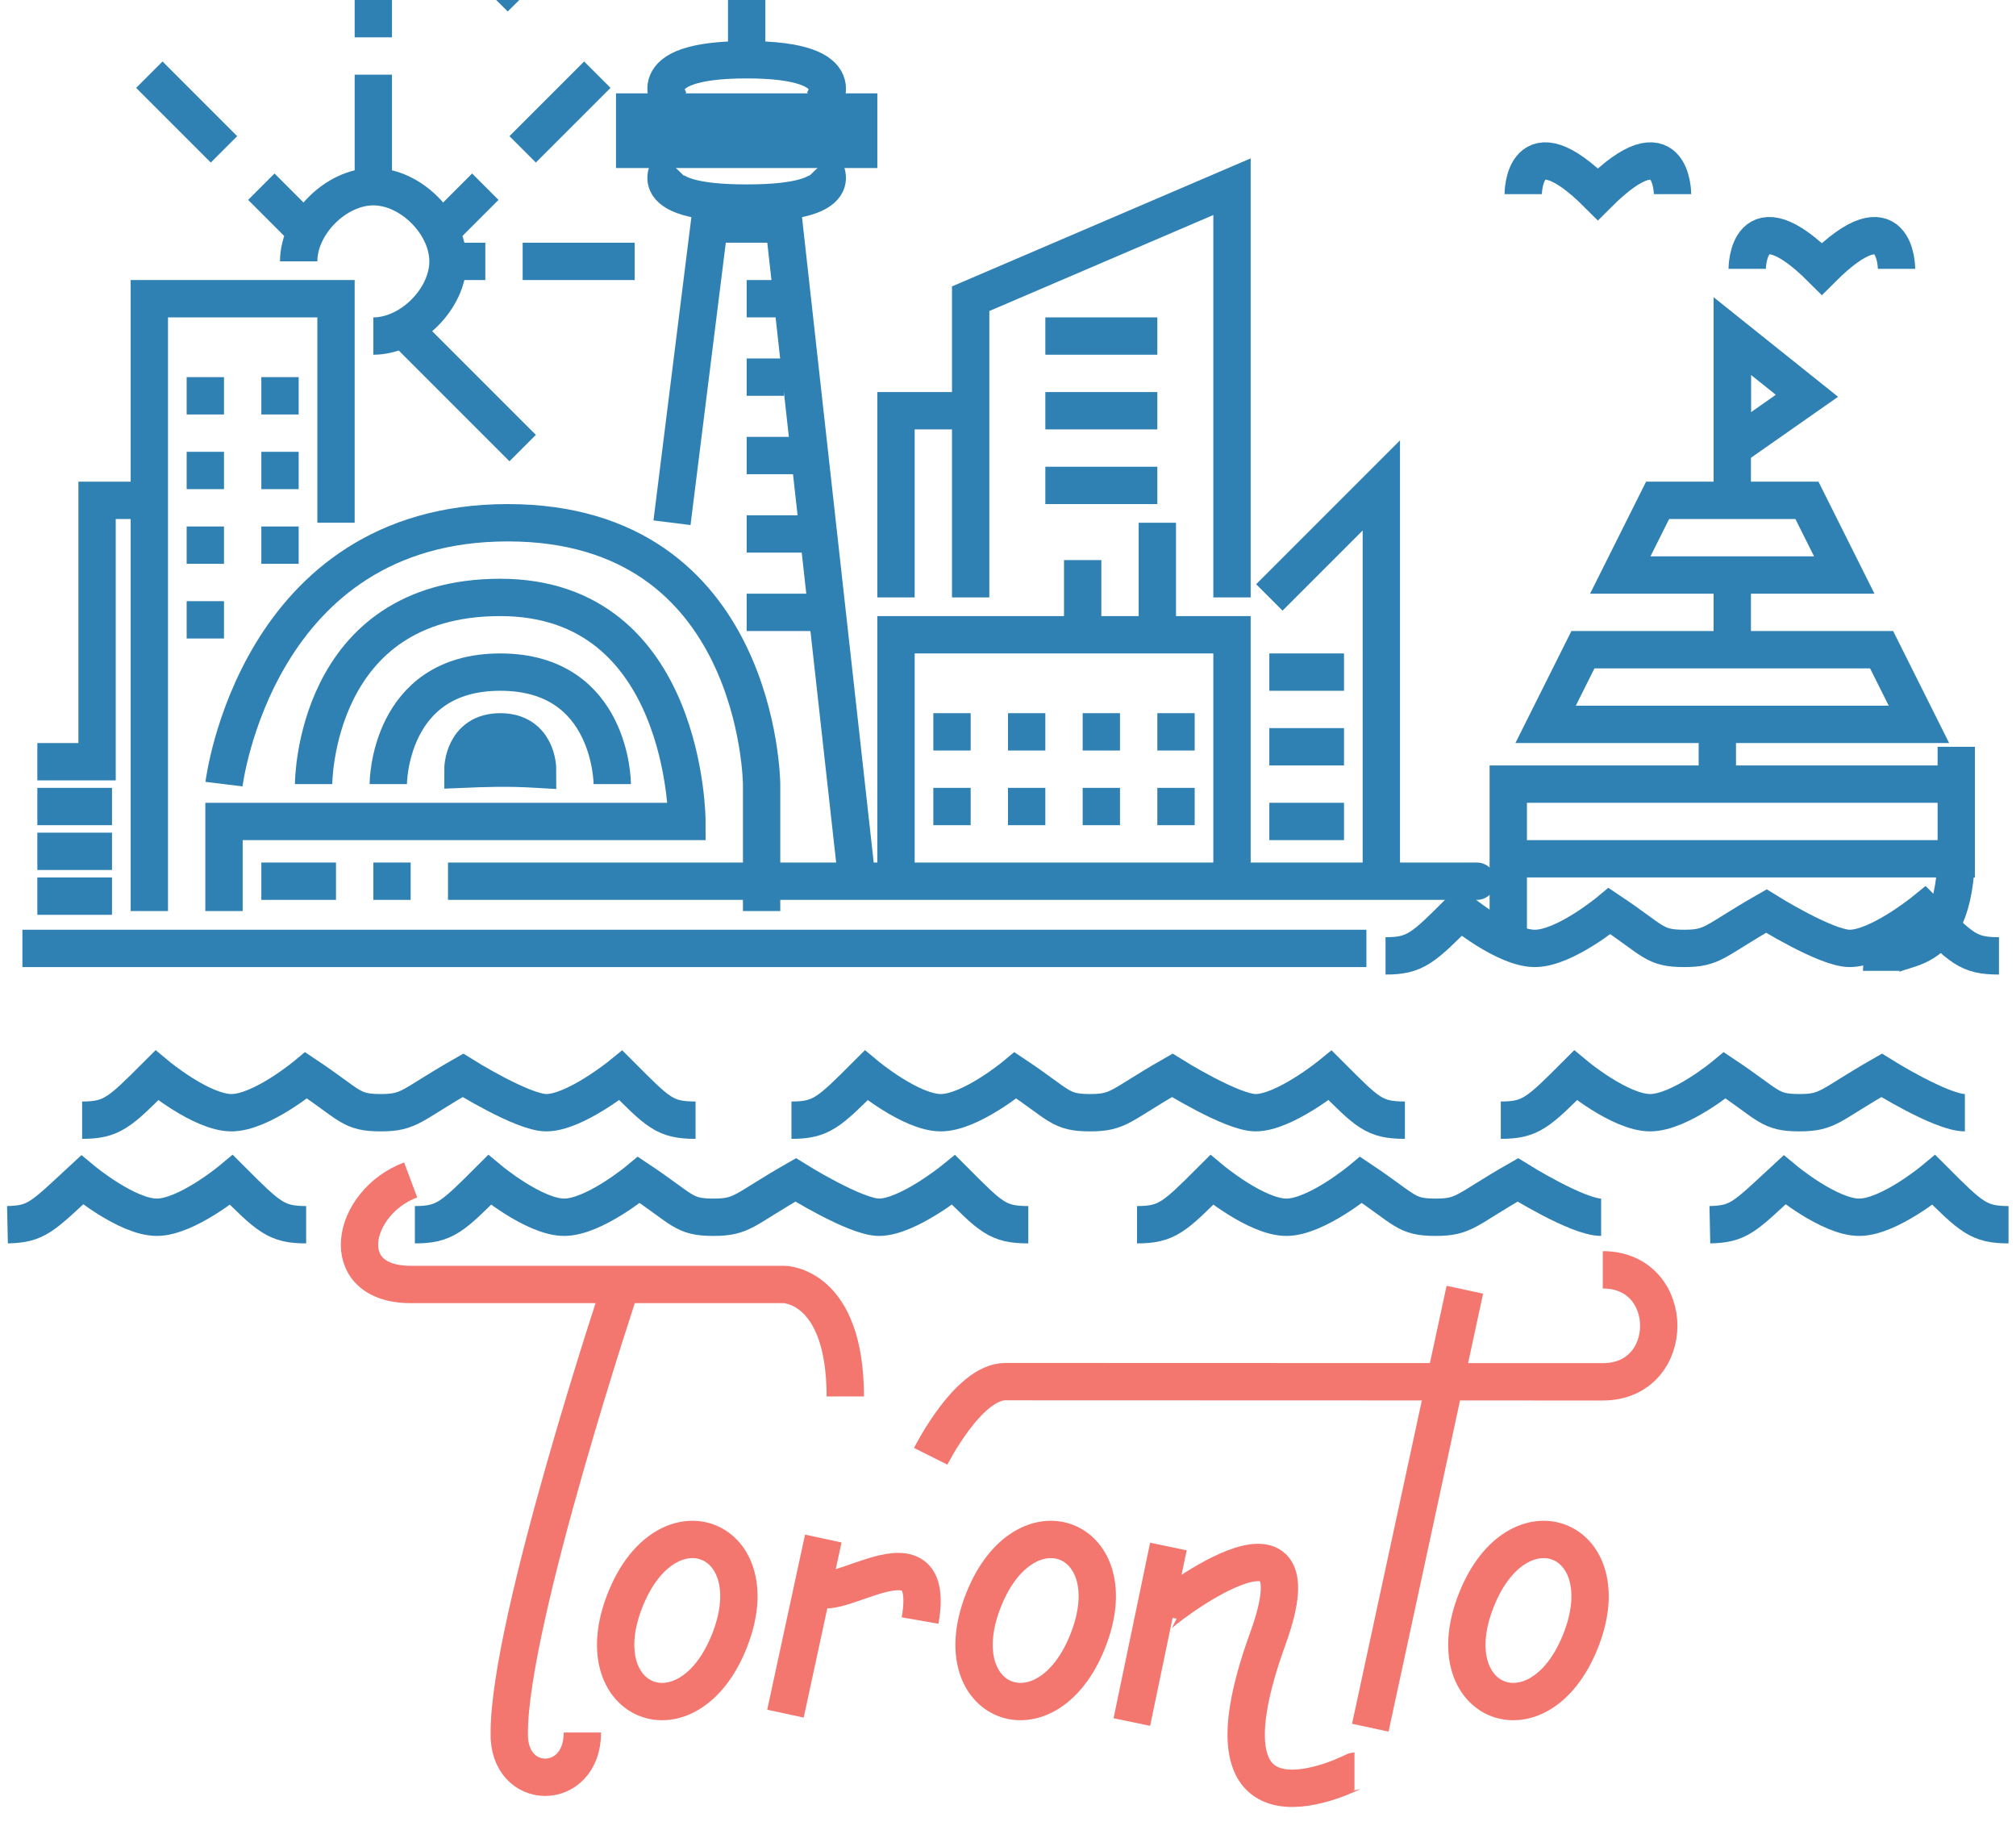 <?xml version="1.0" encoding="UTF-8" standalone="no"?>
<!-- Created with Inkscape (http://www.inkscape.org/) -->

<svg
   xmlns:osb="http://www.openswatchbook.org/uri/2009/osb"
   xmlns:dc="http://purl.org/dc/elements/1.1/"
   xmlns:cc="http://creativecommons.org/ns#"
   xmlns:rdf="http://www.w3.org/1999/02/22-rdf-syntax-ns#"
   xmlns:svg="http://www.w3.org/2000/svg"
   xmlns="http://www.w3.org/2000/svg"
   xmlns:sodipodi="http://sodipodi.sourceforge.net/DTD/sodipodi-0.dtd"
   xmlns:inkscape="http://www.inkscape.org/namespaces/inkscape"
   width="270"
   height="245"
   id="svg2"
   version="1.1"
   inkscape:version="0.48.4 r9939"
   sodipodi:docname="toronto.svg"
   inkscape:export-filename="/home/elena/Documents/Office/Inkscape/My works/dribble/Toronto/my_toronto.png"
   inkscape:export-xdpi="90"
   inkscape:export-ydpi="90">
  <defs
     id="defs4">
    <linearGradient
       id="linearGradient5331"
       osb:paint="solid">
      <stop
         style="stop-color:#a9a9a9;stop-opacity:1;"
         offset="0"
         id="stop5333" />
    </linearGradient>
  </defs>
  <sodipodi:namedview
     id="base"
     pagecolor="#ffffff"
     bordercolor="#666666"
     borderopacity="1.0"
     inkscape:pageopacity="1"
     inkscape:pageshadow="2"
     inkscape:zoom="11.313708"
     inkscape:cx="56.76701"
     inkscape:cy="75.732328"
     inkscape:document-units="px"
     inkscape:current-layer="layer1"
     showgrid="true"
     inkscape:window-width="1299"
     inkscape:window-height="744"
     inkscape:window-x="67"
     inkscape:window-y="24"
     inkscape:window-maximized="1"
     showguides="true"
     inkscape:guide-bbox="true">
    <inkscape:grid
       type="xygrid"
       id="grid2985"
       empspacing="5"
       visible="true"
       enabled="true"
       snapvisiblegridlinesonly="true" />
  </sodipodi:namedview>
  <g
     inkscape:label="Layer 1"
     inkscape:groupmode="layer"
     id="layer1"
     transform="translate(0,-807.362)">
    <g
       id="g3830"
       transform="translate(-21.794,2)">
      <path
         sodipodi:nodetypes="ccc"
         transform="translate(0,807.362)"
         inkscape:connector-curvature="0"
         id="path2987"
         d="m 105,170 c 0,0 -15,45 -15,60 -0.235,7.983 9.794,8 9.794,0"
         style="fill:none;stroke:#f3766f;stroke-width:5;stroke-linecap:butt;stroke-linejoin:miter;stroke-miterlimit:4;stroke-opacity:1;stroke-dasharray:none" />
      <path
         sodipodi:nodetypes="cccc"
         transform="translate(0,807.362)"
         inkscape:connector-curvature="0"
         id="path3776"
         d="m 76.794,156 c -8,3 -10.206,14 0,14 6.794,0 50,0 50,0 0,0 8.206,0 8.206,15"
         style="fill:none;stroke:#f3766f;stroke-width:5;stroke-linecap:butt;stroke-linejoin:miter;stroke-miterlimit:4;stroke-opacity:1;stroke-dasharray:none" />
    </g>
    <path
       style="fill:none;stroke:#f3766f;stroke-width:5;stroke-linecap:butt;stroke-linejoin:miter;stroke-miterlimit:4;stroke-opacity:1;stroke-dasharray:none"
       d="m 83.74,1021.582 c 5.56,-13.932 19.491,-8.372 13.932,5.559 -5.56,13.932 -19.491,8.372 -13.932,-5.559 z"
       id="path3778"
       inkscape:connector-curvature="0"
       sodipodi:nodetypes="scs" />
    <g
       id="g3788"
       transform="translate(-19.521,3.263)">
      <g
         id="g3792"
         transform="matrix(0.977,0.211,-0.211,0.977,210.44,-2.555)">
        <path
           sodipodi:nodetypes="cc"
           style="fill:none;stroke:#f3766f;stroke-width:5;stroke-linecap:butt;stroke-linejoin:miter;stroke-miterlimit:4;stroke-opacity:1;stroke-dasharray:none"
           d="m 135,200 0,24"
           id="path3784"
           inkscape:connector-curvature="0"
           transform="translate(0,807.362)" />
        <path
           style="fill:none;stroke:#f3766f;stroke-width:5;stroke-linecap:butt;stroke-linejoin:miter;stroke-miterlimit:4;stroke-opacity:1;stroke-dasharray:none"
           d="m 150,208 c -0.589,-15.006 -14.359,4.219 -15,-3"
           id="path3786"
           inkscape:connector-curvature="0"
           transform="translate(0,807.362)"
           sodipodi:nodetypes="cc" />
      </g>
    </g>
    <path
       sodipodi:nodetypes="scs"
       inkscape:connector-curvature="0"
       id="path3796"
       d="m 131.74,1021.582 c 5.56,-13.932 19.491,-8.372 13.932,5.559 -5.56,13.932 -19.491,8.372 -13.932,-5.559 z"
       style="fill:none;stroke:#f3766f;stroke-width:5;stroke-linecap:butt;stroke-linejoin:miter;stroke-miterlimit:4;stroke-opacity:1;stroke-dasharray:none" />
    <g
       id="g3802"
       transform="matrix(0.999,0.054,-0.054,0.999,77.849,1.472)">
      <g
         transform="matrix(0.998,-0.055,0.055,0.998,-54.166,9.325)"
         id="g3808">
        <g
           transform="matrix(0.979,0.205,-0.205,0.979,208.494,-6.709)"
           id="g3816">
          <path
             sodipodi:nodetypes="cc"
             style="fill:none;stroke:#f3766f;stroke-width:5;stroke-linecap:butt;stroke-linejoin:miter;stroke-miterlimit:4;stroke-opacity:1;stroke-dasharray:none"
             d="m 133,199.997 0,24"
             id="path3804"
             inkscape:connector-curvature="0"
             transform="translate(0,807.362)" />
          <path
             style="fill:none;stroke:#f3766f;stroke-width:5;stroke-linecap:butt;stroke-linejoin:miter;stroke-miterlimit:4;stroke-opacity:1;stroke-dasharray:none"
             d="m 163.528,224.366 c -0.062,0.013 -19.43,15.974 -14.979,-15.021 3.129,-21.789 -15.019,-0.486 -15,-0.021"
             id="path3806"
             inkscape:connector-curvature="0"
             transform="translate(0,807.362)"
             sodipodi:nodetypes="csc" />
        </g>
        <path
           inkscape:connector-curvature="0"
           id="path3820"
           d="m 171.932,972.413 -12.725,58.635"
           style="fill:none;stroke:#f3766f;stroke-width:5;stroke-linecap:butt;stroke-linejoin:miter;stroke-miterlimit:4;stroke-opacity:1;stroke-dasharray:none" />
        <path
           sodipodi:nodetypes="ccsc"
           inkscape:connector-curvature="0"
           id="path3822"
           d="m 100.373,994.641 c 0,0 5.014,-9.993 10.014,-9.986 25,0.034 70,0.096 80,0.11 10,0.014 10.021,-14.986 0.021,-15"
           style="fill:none;stroke:#f3766f;stroke-width:5;stroke-linecap:butt;stroke-linejoin:miter;stroke-miterlimit:4;stroke-opacity:1;stroke-dasharray:none" />
      </g>
    </g>
    <path
       sodipodi:nodetypes="scs"
       inkscape:connector-curvature="0"
       id="path3828"
       d="m 197.74,1021.582 c 5.56,-13.932 19.491,-8.372 13.932,5.559 -5.56,13.932 -19.491,8.372 -13.932,-5.559 z"
       style="fill:none;stroke:#f3766f;stroke-width:5;stroke-linecap:butt;stroke-linejoin:miter;stroke-miterlimit:4;stroke-opacity:1;stroke-dasharray:none" />
    <path
       style="fill:none;fill-opacity:1;stroke:#3081b3;stroke-width:5;stroke-linecap:butt;stroke-linejoin:miter;stroke-miterlimit:4;stroke-opacity:1;stroke-dasharray:none"
       d="m 3,934.362 180,0"
       id="path3874"
       inkscape:connector-curvature="0" />
    <path
       style="fill:none;stroke:#3081b3;stroke-width:5;stroke-linecap:butt;stroke-linejoin:miter;stroke-miterlimit:4;stroke-opacity:1;stroke-dasharray:none"
       d="m 1,971.362 c 3.906,-0.084 4.624,-1.029 10,-6 0,0 6,5 10,5 4,0 10,-5 10,-5 5,5 6,6 10,6"
       id="path3876"
       inkscape:connector-curvature="0"
       sodipodi:nodetypes="ccscc" />
    <path
       sodipodi:nodetypes="ccscccscc"
       inkscape:connector-curvature="0"
       id="path3005"
       d="m 55.564,971.362 c 4,0 5,-1 10,-6 0,0 6,5 10,5 4,0 10,-5 10,-5 6,4 5.923,5 10,5 3.923,0 4,-1 11,-5 0,0 8,5 11.154,5 3.846,0 10,-5 10,-5 5,5 5.846,6 10,6"
       style="fill:none;stroke:#3081b3;stroke-width:5;stroke-linecap:butt;stroke-linejoin:miter;stroke-miterlimit:4;stroke-opacity:1;stroke-dasharray:none" />
    <path
       style="fill:none;stroke:#3081b3;stroke-width:5;stroke-linecap:butt;stroke-linejoin:miter;stroke-miterlimit:4;stroke-opacity:1;stroke-dasharray:none"
       d="m 11,957.362 c 4,0 5,-1 10,-6 0,0 6,5 10,5 4,0 10,-5 10,-5 6,4 5.923,5 10,5 3.923,0 4,-1 11,-5 0,0 8,5 11.154,5 3.846,0 10,-5 10,-5 5,5 5.846,6 10,6"
       id="path3009"
       inkscape:connector-curvature="0"
       sodipodi:nodetypes="ccscccscc" />
    <path
       sodipodi:nodetypes="ccscccscc"
       inkscape:connector-curvature="0"
       id="path3011"
       d="m 106,957.362 c 4,0 5,-1 10,-6 0,0 6,5 10,5 4,0 10,-5 10,-5 6,4 5.923,5 10,5 3.923,0 4,-1 11,-5 0,0 8,5 11.154,5 3.846,0 10,-5 10,-5 5,5 5.846,6 10,6"
       style="fill:none;stroke:#3081b3;stroke-width:5;stroke-linecap:butt;stroke-linejoin:miter;stroke-miterlimit:4;stroke-opacity:1;stroke-dasharray:none" />
    <path
       sodipodi:nodetypes="ccscc"
       inkscape:connector-curvature="0"
       id="path3013"
       d="m 229,971.362 c 3.906,-0.084 4.624,-1.029 10,-6 0,0 6,5 10,5 4,0 10,-5 10,-5 5,5 6,6 10,6"
       style="fill:none;stroke:#3081b3;stroke-width:5;stroke-linecap:butt;stroke-linejoin:miter;stroke-miterlimit:4;stroke-opacity:1;stroke-dasharray:none" />
    <path
       style="fill:none;stroke:#3081b3;stroke-width:5;stroke-linecap:butt;stroke-linejoin:miter;stroke-miterlimit:4;stroke-opacity:1;stroke-dasharray:none"
       d="m 152.282,971.362 c 4,0 5,-1 10,-6 0,0 6,5 10,5 4,0 10,-5 10,-5 6,4 5.923,5 10,5 3.923,0 4,-1 11,-5 0,0 8,5 11.154,5"
       id="path3015"
       inkscape:connector-curvature="0"
       sodipodi:nodetypes="ccscccc" />
    <path
       sodipodi:nodetypes="ccscccc"
       inkscape:connector-curvature="0"
       id="path3017"
       d="m 201,957.362 c 4,0 5,-1 10,-6 0,0 6,5 10,5 4,0 10,-5 10,-5 6,4 5.923,5 10,5 3.923,0 4,-1 11,-5 0,0 8,5 11.154,5"
       style="fill:none;stroke:#3081b3;stroke-width:5;stroke-linecap:butt;stroke-linejoin:miter;stroke-miterlimit:4;stroke-opacity:1;stroke-dasharray:none" />
    <path
       style="fill:none;stroke:#3081b3;stroke-width:5;stroke-miterlimit:4;stroke-opacity:1;stroke-dasharray:none"
       d="m 230,105 0,-6"
       id="path5339"
       inkscape:connector-curvature="0"
       transform="translate(0,807.362)"
       sodipodi:nodetypes="cc" />
    <path
       style="fill:none;stroke:#3081b3;stroke-width:5;stroke-linecap:butt;stroke-linejoin:miter;stroke-miterlimit:4;stroke-opacity:1;stroke-dasharray:none"
       d="m 185.564,935.362 c 4,0 5,-1 10,-6 0,0 6,5 10,5 4,0 10,-5 10,-5 6,4 5.923,5 10,5 3.923,0 4,-1 11,-5 0,0 8,5 11.154,5 3.846,0 10,-5 10,-5 5,5 5.846,6 10,6"
       id="path3019"
       inkscape:connector-curvature="0"
       sodipodi:nodetypes="ccscccscc" />
    <path
       style="fill:none;stroke:#3081b3;stroke-width:5;stroke-miterlimit:4;stroke-opacity:1;stroke-dasharray:none"
       d="m 232,872.362 0,-20"
       id="path5351"
       inkscape:connector-curvature="0"
       sodipodi:nodetypes="cc" />
    <g
       id="g5383">
      <g
         id="g5375">
        <path
           style="fill:none;stroke:#3081b3;stroke-width:5;stroke-linecap:butt;stroke-linejoin:miter;stroke-miterlimit:4;stroke-opacity:1;stroke-dasharray:none"
           d="m 202,932.362 0,-20 60,0"
           id="path3081"
           inkscape:connector-curvature="0"
           sodipodi:nodetypes="ccc" />
        <path
           style="fill:none;stroke:#3081b3;stroke-width:5;stroke-linecap:butt;stroke-linejoin:miter;stroke-miterlimit:4;stroke-opacity:1;stroke-dasharray:none"
           d="m 202,922.362 c 0,0 45,0 60,0 l 0,-15"
           id="path3851"
           inkscape:connector-curvature="0"
           sodipodi:nodetypes="ccc" />
        <path
           style="fill:none;stroke:#3081b3;stroke-width:5;stroke-miterlimit:4;stroke-opacity:1;stroke-dasharray:none"
           d="m 262,922.362 c -0.581,16.06 -10,10 -10,15"
           id="path5337"
           inkscape:connector-curvature="0"
           sodipodi:nodetypes="cc" />
        <path
           style="fill:none;stroke:#3081b3;stroke-width:5;stroke-miterlimit:4;stroke-opacity:1;stroke-dasharray:none"
           d="m 207,904.362 50,0 -5,-10 -40,0 z"
           id="path5341"
           inkscape:connector-curvature="0"
           sodipodi:nodetypes="ccccc" />
        <path
           sodipodi:nodetypes="cc"
           inkscape:connector-curvature="0"
           id="path5343"
           d="m 232,892.362 0,-6"
           style="fill:none;stroke:#3081b3;stroke-width:5;stroke-miterlimit:4;stroke-opacity:1;stroke-dasharray:none" />
        <path
           inkscape:connector-curvature="0"
           id="path5345"
           d="m 217,884.362 30,0 -5,-10 -20,0 z"
           style="fill:none;stroke:#3081b3;stroke-width:5;stroke-miterlimit:4;stroke-opacity:1;stroke-dasharray:none"
           sodipodi:nodetypes="ccccc" />
      </g>
      <path
         sodipodi:nodetypes="cccc"
         inkscape:connector-curvature="0"
         id="path5353"
         d="m 242,860.362 -10,-8 0,15 z"
         style="fill:none;stroke:#3081b3;stroke-width:5;stroke-miterlimit:4;stroke-opacity:1;stroke-dasharray:none" />
    </g>
    <path
       style="fill:none;stroke:#3081b3;stroke-width:5;stroke-miterlimit:4;stroke-opacity:1;stroke-dasharray:none"
       d="m 5,927.362 10,0"
       id="path3793"
       inkscape:connector-curvature="0" />
    <path
       inkscape:connector-curvature="0"
       id="path3795"
       d="m 5,921.362 10,0"
       style="fill:none;stroke:#3081b3;stroke-width:5;stroke-miterlimit:4;stroke-opacity:1;stroke-dasharray:none" />
    <path
       style="fill:none;stroke:#3081b3;stroke-width:5;stroke-miterlimit:4;stroke-opacity:1;stroke-dasharray:none"
       d="m 5,915.362 10,0"
       id="path3797"
       inkscape:connector-curvature="0" />
    <path
       style="fill:none;stroke:#3081b3;stroke-width:5;stroke-miterlimit:4;stroke-opacity:1;stroke-dasharray:none"
       d="m 5,909.362 8,0 0,-35 7,0"
       id="path3801"
       inkscape:connector-curvature="0"
       sodipodi:nodetypes="cccc" />
    <path
       style="fill:none;stroke:#3081b3;stroke-width:5;stroke-miterlimit:4;stroke-opacity:1;stroke-dasharray:none"
       d="m 20,122 0,-82 25,0 c 0,13.333 0,20 0,30"
       id="path3803"
       inkscape:connector-curvature="0"
       transform="translate(0,807.362)"
       sodipodi:nodetypes="cccc" />
    <path
       style="fill:none;stroke:#3081b3;stroke-width:5;stroke-miterlimit:4;stroke-opacity:1;stroke-dasharray:none"
       d="m 25,880.362 5,0"
       id="path3809"
       inkscape:connector-curvature="0" />
    <path
       inkscape:connector-curvature="0"
       id="path3811"
       d="m 25,890.362 5,0"
       style="fill:none;stroke:#3081b3;stroke-width:5;stroke-miterlimit:4;stroke-opacity:1;stroke-dasharray:none" />
    <path
       inkscape:connector-curvature="0"
       id="path3815"
       d="m 35,880.362 5,0"
       style="fill:none;stroke:#3081b3;stroke-width:5;stroke-miterlimit:4;stroke-opacity:1;stroke-dasharray:none" />
    <g
       id="g3879">
      <path
         inkscape:connector-curvature="0"
         id="path3805"
         d="m 25,860.362 5,0"
         style="fill:none;stroke:#3081b3;stroke-width:5;stroke-miterlimit:4;stroke-opacity:1;stroke-dasharray:none" />
      <path
         style="fill:none;stroke:#3081b3;stroke-width:5;stroke-miterlimit:4;stroke-opacity:1;stroke-dasharray:none"
         d="m 25,870.362 5,0"
         id="path3807"
         inkscape:connector-curvature="0" />
      <path
         inkscape:connector-curvature="0"
         id="path3817"
         d="m 35,870.362 5,0"
         style="fill:none;stroke:#3081b3;stroke-width:5;stroke-miterlimit:4;stroke-opacity:1;stroke-dasharray:none" />
      <path
         style="fill:none;stroke:#3081b3;stroke-width:5;stroke-miterlimit:4;stroke-opacity:1;stroke-dasharray:none"
         d="m 35,860.362 5,0"
         id="path3819"
         inkscape:connector-curvature="0" />
    </g>
    <path
       style="fill:none;stroke:#3081b3;stroke-width:5;stroke-miterlimit:4;stroke-opacity:1;stroke-dasharray:none"
       d="m 30,929.362 0,-12 62,0 c 0,0 0,-30 -25,-30 -25,0 -25,25 -25,25"
       id="path3832"
       inkscape:connector-curvature="0"
       sodipodi:nodetypes="cccsc" />
    <path
       style="fill:none;stroke:#3081b3;stroke-width:5;stroke-miterlimit:4;stroke-opacity:1;stroke-dasharray:none"
       d="m 62,910.362 c 0,0 0,-5 5,-5 5,0 5,5 5,5 -4.044,-0.237 -7.037,-0.123 -10,0 z"
       id="path3834"
       inkscape:connector-curvature="0"
       sodipodi:nodetypes="cscc" />
    <path
       style="fill:none;stroke:#3081b3;stroke-width:5;stroke-miterlimit:4;stroke-opacity:1;stroke-dasharray:none"
       d="m 82,912.362 c 0,0 0,-15 -15,-15 -15,0 -15,15 -15,15"
       id="path3836"
       inkscape:connector-curvature="0"
       sodipodi:nodetypes="csc" />
    <path
       style="fill:none;stroke:#3081b3;stroke-width:5;stroke-miterlimit:4;stroke-opacity:1;stroke-dasharray:none"
       d="m 102,122 0,-17 c 0,0 -0.25,-35 -34,-35 -33.75,0 -38,35 -38,35"
       id="path3846"
       inkscape:connector-curvature="0"
       transform="translate(0,807.362)"
       sodipodi:nodetypes="cczc" />
    <path
       style="fill:none;stroke:#3081b3;stroke-width:5;stroke-miterlimit:4;stroke-opacity:1;stroke-dasharray:none"
       d="m 35,925.362 10,0"
       id="path3854"
       inkscape:connector-curvature="0"
       sodipodi:nodetypes="cc" />
    <path
       style="fill:none;stroke:#3081b3;stroke-width:5;stroke-miterlimit:4;stroke-opacity:1;stroke-dasharray:none"
       d="m 50,118 5,0"
       id="path3856"
       inkscape:connector-curvature="0"
       transform="translate(0,807.362)" />
    <path
       style="fill:none;stroke:#3081b3;stroke-width:5;stroke-miterlimit:4;stroke-opacity:1;stroke-dasharray:none"
       d="m 60,118 c 11.333,0 280.162,0 35,0"
       id="path3858"
       inkscape:connector-curvature="0"
       transform="translate(0,807.362)"
       sodipodi:nodetypes="cc" />
    <path
       style="fill:none;stroke:#3081b3;stroke-width:5;stroke-miterlimit:4;stroke-opacity:1;stroke-dasharray:none"
       d="m 90,70 5,-40 10,0 10,90"
       id="path3860"
       inkscape:connector-curvature="0"
       transform="translate(0,807.362)"
       sodipodi:nodetypes="cccc" />
    <path
       style="fill:none;stroke:#3081b3;stroke-width:5;stroke-miterlimit:4;stroke-opacity:1;stroke-dasharray:none"
       d="m 100,857.862 5,0"
       id="path3862"
       inkscape:connector-curvature="0"
       sodipodi:nodetypes="cc" />
    <path
       style="fill:none;stroke:#3081b3;stroke-width:5;stroke-miterlimit:4;stroke-opacity:1;stroke-dasharray:none"
       d="m 100,82 10,0"
       id="path3868"
       inkscape:connector-curvature="0"
       transform="translate(0,807.362)"
       sodipodi:nodetypes="cc" />
    <path
       style="fill:none;stroke:#3081b3;stroke-width:5;stroke-miterlimit:4;stroke-opacity:1;stroke-dasharray:none"
       d="m 100,878.862 10,0"
       id="path3870"
       inkscape:connector-curvature="0"
       sodipodi:nodetypes="cc" />
    <path
       style="fill:none;stroke:#3081b3;stroke-width:5;stroke-miterlimit:4;stroke-opacity:1;stroke-dasharray:none"
       d="m 100,868.362 10,0"
       id="path3872"
       inkscape:connector-curvature="0"
       sodipodi:nodetypes="cc" />
    <path
       style="fill:none;stroke:#3081b3;stroke-width:5;stroke-miterlimit:4;stroke-opacity:1;stroke-dasharray:none"
       d="m 100,40 5,0"
       id="path3875"
       inkscape:connector-curvature="0"
       transform="translate(0,807.362)" />
    <path
       style="fill:none;stroke:#3081b3;stroke-width:5;stroke-miterlimit:4;stroke-opacity:1;stroke-dasharray:none"
       d="m 120,120 0,-35 45,0 0,35"
       id="path3877"
       inkscape:connector-curvature="0"
       transform="translate(0,807.362)"
       sodipodi:nodetypes="cccc" />
    <g
       id="g3885"
       transform="translate(100,44)">
      <path
         style="fill:none;stroke:#3081b3;stroke-width:5;stroke-miterlimit:4;stroke-opacity:1;stroke-dasharray:none"
         d="m 25,861.362 5,0"
         id="path3887"
         inkscape:connector-curvature="0"
         sodipodi:nodetypes="cc" />
      <path
         inkscape:connector-curvature="0"
         id="path3889"
         d="m 25,871.362 5,0"
         style="fill:none;stroke:#3081b3;stroke-width:5;stroke-miterlimit:4;stroke-opacity:1;stroke-dasharray:none"
         sodipodi:nodetypes="cc" />
      <path
         style="fill:none;stroke:#3081b3;stroke-width:5;stroke-miterlimit:4;stroke-opacity:1;stroke-dasharray:none"
         d="m 35,871.362 5,0"
         id="path3891"
         inkscape:connector-curvature="0"
         sodipodi:nodetypes="cc" />
      <path
         inkscape:connector-curvature="0"
         id="path3893"
         d="m 35,861.362 5,0"
         style="fill:none;stroke:#3081b3;stroke-width:5;stroke-miterlimit:4;stroke-opacity:1;stroke-dasharray:none"
         sodipodi:nodetypes="cc" />
    </g>
    <g
       transform="translate(120,44)"
       id="g3895">
      <path
         sodipodi:nodetypes="cc"
         inkscape:connector-curvature="0"
         id="path3897"
         d="m 25,861.362 5,0"
         style="fill:none;stroke:#3081b3;stroke-width:5;stroke-miterlimit:4;stroke-opacity:1;stroke-dasharray:none" />
      <path
         sodipodi:nodetypes="cc"
         style="fill:none;stroke:#3081b3;stroke-width:5;stroke-miterlimit:4;stroke-opacity:1;stroke-dasharray:none"
         d="m 25,871.362 5,0"
         id="path3899"
         inkscape:connector-curvature="0" />
      <path
         sodipodi:nodetypes="cc"
         inkscape:connector-curvature="0"
         id="path3901"
         d="m 35,871.362 5,0"
         style="fill:none;stroke:#3081b3;stroke-width:5;stroke-miterlimit:4;stroke-opacity:1;stroke-dasharray:none" />
      <path
         sodipodi:nodetypes="cc"
         style="fill:none;stroke:#3081b3;stroke-width:5;stroke-miterlimit:4;stroke-opacity:1;stroke-dasharray:none"
         d="m 35,861.362 5,0"
         id="path3903"
         inkscape:connector-curvature="0" />
    </g>
    <path
       style="fill:none;stroke:#3081b3;stroke-width:5;stroke-miterlimit:4;stroke-opacity:1;stroke-dasharray:none"
       d="m 145,85 0,-10"
       id="path3905"
       inkscape:connector-curvature="0"
       transform="translate(0,807.362)"
       sodipodi:nodetypes="cc" />
    <path
       style="fill:none;stroke:#3081b3;stroke-width:5;stroke-miterlimit:4;stroke-opacity:1;stroke-dasharray:none"
       d="m 155,85 0,-15"
       id="path3907"
       inkscape:connector-curvature="0"
       transform="translate(0,807.362)" />
    <path
       style="fill:none;stroke:#3081b3;stroke-width:5;stroke-miterlimit:4;stroke-opacity:1;stroke-dasharray:none"
       d="m 165,80 0,-55 -35,15 0,40"
       id="path3909"
       inkscape:connector-curvature="0"
       transform="translate(0,807.362)"
       sodipodi:nodetypes="cccc" />
    <path
       style="fill:none;stroke:#3081b3;stroke-width:5;stroke-miterlimit:4;stroke-opacity:1;stroke-dasharray:none"
       d="m 130,55 -10,0 0,25"
       id="path3911"
       inkscape:connector-curvature="0"
       transform="translate(0,807.362)" />
    <path
       style="fill:none;stroke:#3081b3;stroke-width:5;stroke-miterlimit:4;stroke-opacity:1;stroke-dasharray:none"
       d="m 140,55 15,0"
       id="path3913"
       inkscape:connector-curvature="0"
       transform="translate(0,807.362)" />
    <path
       style="fill:none;stroke:#3081b3;stroke-width:5;stroke-miterlimit:4;stroke-opacity:1;stroke-dasharray:none"
       d="m 140,65 15,0"
       id="path3917"
       inkscape:connector-curvature="0"
       transform="translate(0,807.362)" />
    <path
       style="fill:none;stroke:#3081b3;stroke-width:5;stroke-miterlimit:4;stroke-opacity:1;stroke-dasharray:none"
       d="m 140,45 15,0"
       id="path3919"
       inkscape:connector-curvature="0"
       transform="translate(0,807.362)" />
    <path
       style="fill:none;stroke:#3081b3;stroke-width:5;stroke-miterlimit:4;stroke-opacity:1;stroke-dasharray:none"
       d="m 170,80 15,-15 0,55"
       id="path3921"
       inkscape:connector-curvature="0"
       transform="translate(0,807.362)"
       sodipodi:nodetypes="ccc" />
    <path
       style="fill:none;stroke:#3081b3;stroke-width:5;stroke-miterlimit:4;stroke-opacity:1;stroke-dasharray:none"
       d="m 170,90 10,0"
       id="path3923"
       inkscape:connector-curvature="0"
       transform="translate(0,807.362)" />
    <path
       style="fill:none;stroke:#3081b3;stroke-width:5;stroke-miterlimit:4;stroke-opacity:1;stroke-dasharray:none"
       d="m 170,100 10,0"
       id="path3925"
       inkscape:connector-curvature="0"
       transform="translate(0,807.362)" />
    <path
       style="fill:none;stroke:#3081b3;stroke-width:5;stroke-miterlimit:4;stroke-opacity:1;stroke-dasharray:none"
       d="m 170,110 10,0"
       id="path3927"
       inkscape:connector-curvature="0"
       transform="translate(0,807.362)" />
    <g
       id="g3943"
       transform="translate(0,2)">
      <path
         sodipodi:nodetypes="csc"
         inkscape:connector-curvature="0"
         id="path3929"
         d="m 90,827.362 c 0,0 -5,5.195 10,5.195 15,0 10,-5.195 10,-5.195"
         style="fill:none;stroke:#3081b3;stroke-width:5;stroke-miterlimit:4;stroke-opacity:1;stroke-dasharray:none" />
      <path
         style="fill:none;stroke:#3081b3;stroke-width:5;stroke-miterlimit:4;stroke-opacity:1;stroke-dasharray:none"
         d="m 90,819.362 c 0,0 -5,-6 10,-6 15,0 10,6 10,6"
         id="path3931"
         inkscape:connector-curvature="0"
         sodipodi:nodetypes="csc" />
      <path
         inkscape:connector-curvature="0"
         id="path3933"
         d="m 85,820.362 0,5 30,0 0,-5 z"
         style="fill:none;stroke:#3081b3;stroke-width:5;stroke-miterlimit:4;stroke-opacity:1;stroke-dasharray:none"
         sodipodi:nodetypes="ccccc" />
    </g>
    <path
       style="fill:none;stroke:#3081b3;stroke-width:5;stroke-miterlimit:4;stroke-opacity:1;stroke-dasharray:none"
       d="m 100,10 0,-20"
       id="path3948"
       inkscape:connector-curvature="0"
       transform="translate(0,807.362)" />
    <path
       style="fill:none;stroke:#3081b3;stroke-width:5;stroke-miterlimit:4;stroke-opacity:1;stroke-dasharray:none"
       d="m 40,35 c 0,-5 5,-10 10,-10 5,0 10,5 10,10 0,5 -5,10 -10,10"
       id="path3950"
       inkscape:connector-curvature="0"
       transform="translate(0,807.362)"
       sodipodi:nodetypes="czsc" />
    <path
       style="fill:none;stroke:#3081b3;stroke-width:5;stroke-miterlimit:4;stroke-opacity:1;stroke-dasharray:none"
       d="M 40,30 35,25"
       id="path3952"
       inkscape:connector-curvature="0"
       transform="translate(0,807.362)" />
    <path
       style="fill:none;stroke:#3081b3;stroke-width:5;stroke-miterlimit:4;stroke-opacity:1;stroke-dasharray:none"
       d="M 30,20 20,10"
       id="path3954"
       inkscape:connector-curvature="0"
       transform="translate(0,807.362)"
       sodipodi:nodetypes="cc" />
    <path
       style="fill:none;stroke:#3081b3;stroke-width:5;stroke-miterlimit:4;stroke-opacity:1;stroke-dasharray:none"
       d="M 50,25 50,10"
       id="path3956"
       inkscape:connector-curvature="0"
       transform="translate(0,807.362)" />
    <path
       style="fill:none;stroke:#3081b3;stroke-width:5;stroke-miterlimit:4;stroke-opacity:1;stroke-dasharray:none"
       d="M 50,5 50,0"
       id="path3958"
       inkscape:connector-curvature="0"
       transform="translate(0,807.362)" />
    <path
       style="fill:none;stroke:#3081b3;stroke-width:5;stroke-miterlimit:4;stroke-opacity:1;stroke-dasharray:none"
       d="m 60,30 5,-5"
       id="path3960"
       inkscape:connector-curvature="0"
       transform="translate(0,807.362)" />
    <path
       style="fill:none;stroke:#3081b3;stroke-width:5;stroke-miterlimit:4;stroke-opacity:1;stroke-dasharray:none"
       d="M 70,20 80,10"
       id="path3962"
       inkscape:connector-curvature="0"
       transform="translate(0,807.362)"
       sodipodi:nodetypes="cc" />
    <path
       style="fill:none;stroke:#3081b3;stroke-width:5;stroke-miterlimit:4;stroke-opacity:1;stroke-dasharray:none"
       d="M 55,45 70,60"
       id="path3964"
       inkscape:connector-curvature="0"
       transform="translate(0,807.362)"
       sodipodi:nodetypes="cc" />
    <path
       style="fill:none;stroke:#3081b3;stroke-width:5;stroke-miterlimit:4;stroke-opacity:1;stroke-dasharray:none"
       d="m 60,35 5,0"
       id="path3966"
       inkscape:connector-curvature="0"
       transform="translate(0,807.362)" />
    <path
       style="fill:none;stroke:#3081b3;stroke-width:5;stroke-miterlimit:4;stroke-opacity:1;stroke-dasharray:none"
       d="m 70,35 15,0"
       id="path3968"
       inkscape:connector-curvature="0"
       transform="translate(0,807.362)"
       sodipodi:nodetypes="cc" />
    <path
       style="fill:none;stroke:#3081b3;stroke-width:5;stroke-miterlimit:4;stroke-opacity:1;stroke-dasharray:none"
       d="m 234,843.362 c 0,0 0,-10 10,0 10,-10 10,0 10,0"
       id="path3970"
       inkscape:connector-curvature="0"
       sodipodi:nodetypes="ccc" />
    <path
       sodipodi:nodetypes="ccc"
       inkscape:connector-curvature="0"
       id="path3972"
       d="m 204,833.362 c 0,0 0,-10 10,0 10,-10 10,0 10,0"
       style="fill:none;stroke:#3081b3;stroke-width:5;stroke-miterlimit:4;stroke-opacity:1;stroke-dasharray:none" />
    <path
       style="fill:none;stroke:#3081b3;stroke-width:5;stroke-miterlimit:4;stroke-opacity:1;stroke-dasharray:none"
       d="m 58,805.362 c 0,0 0,-10 10,0 10,-10 10,0 10,0"
       id="path3974"
       inkscape:connector-curvature="0"
       sodipodi:nodetypes="ccc" />
  </g>
</svg>
